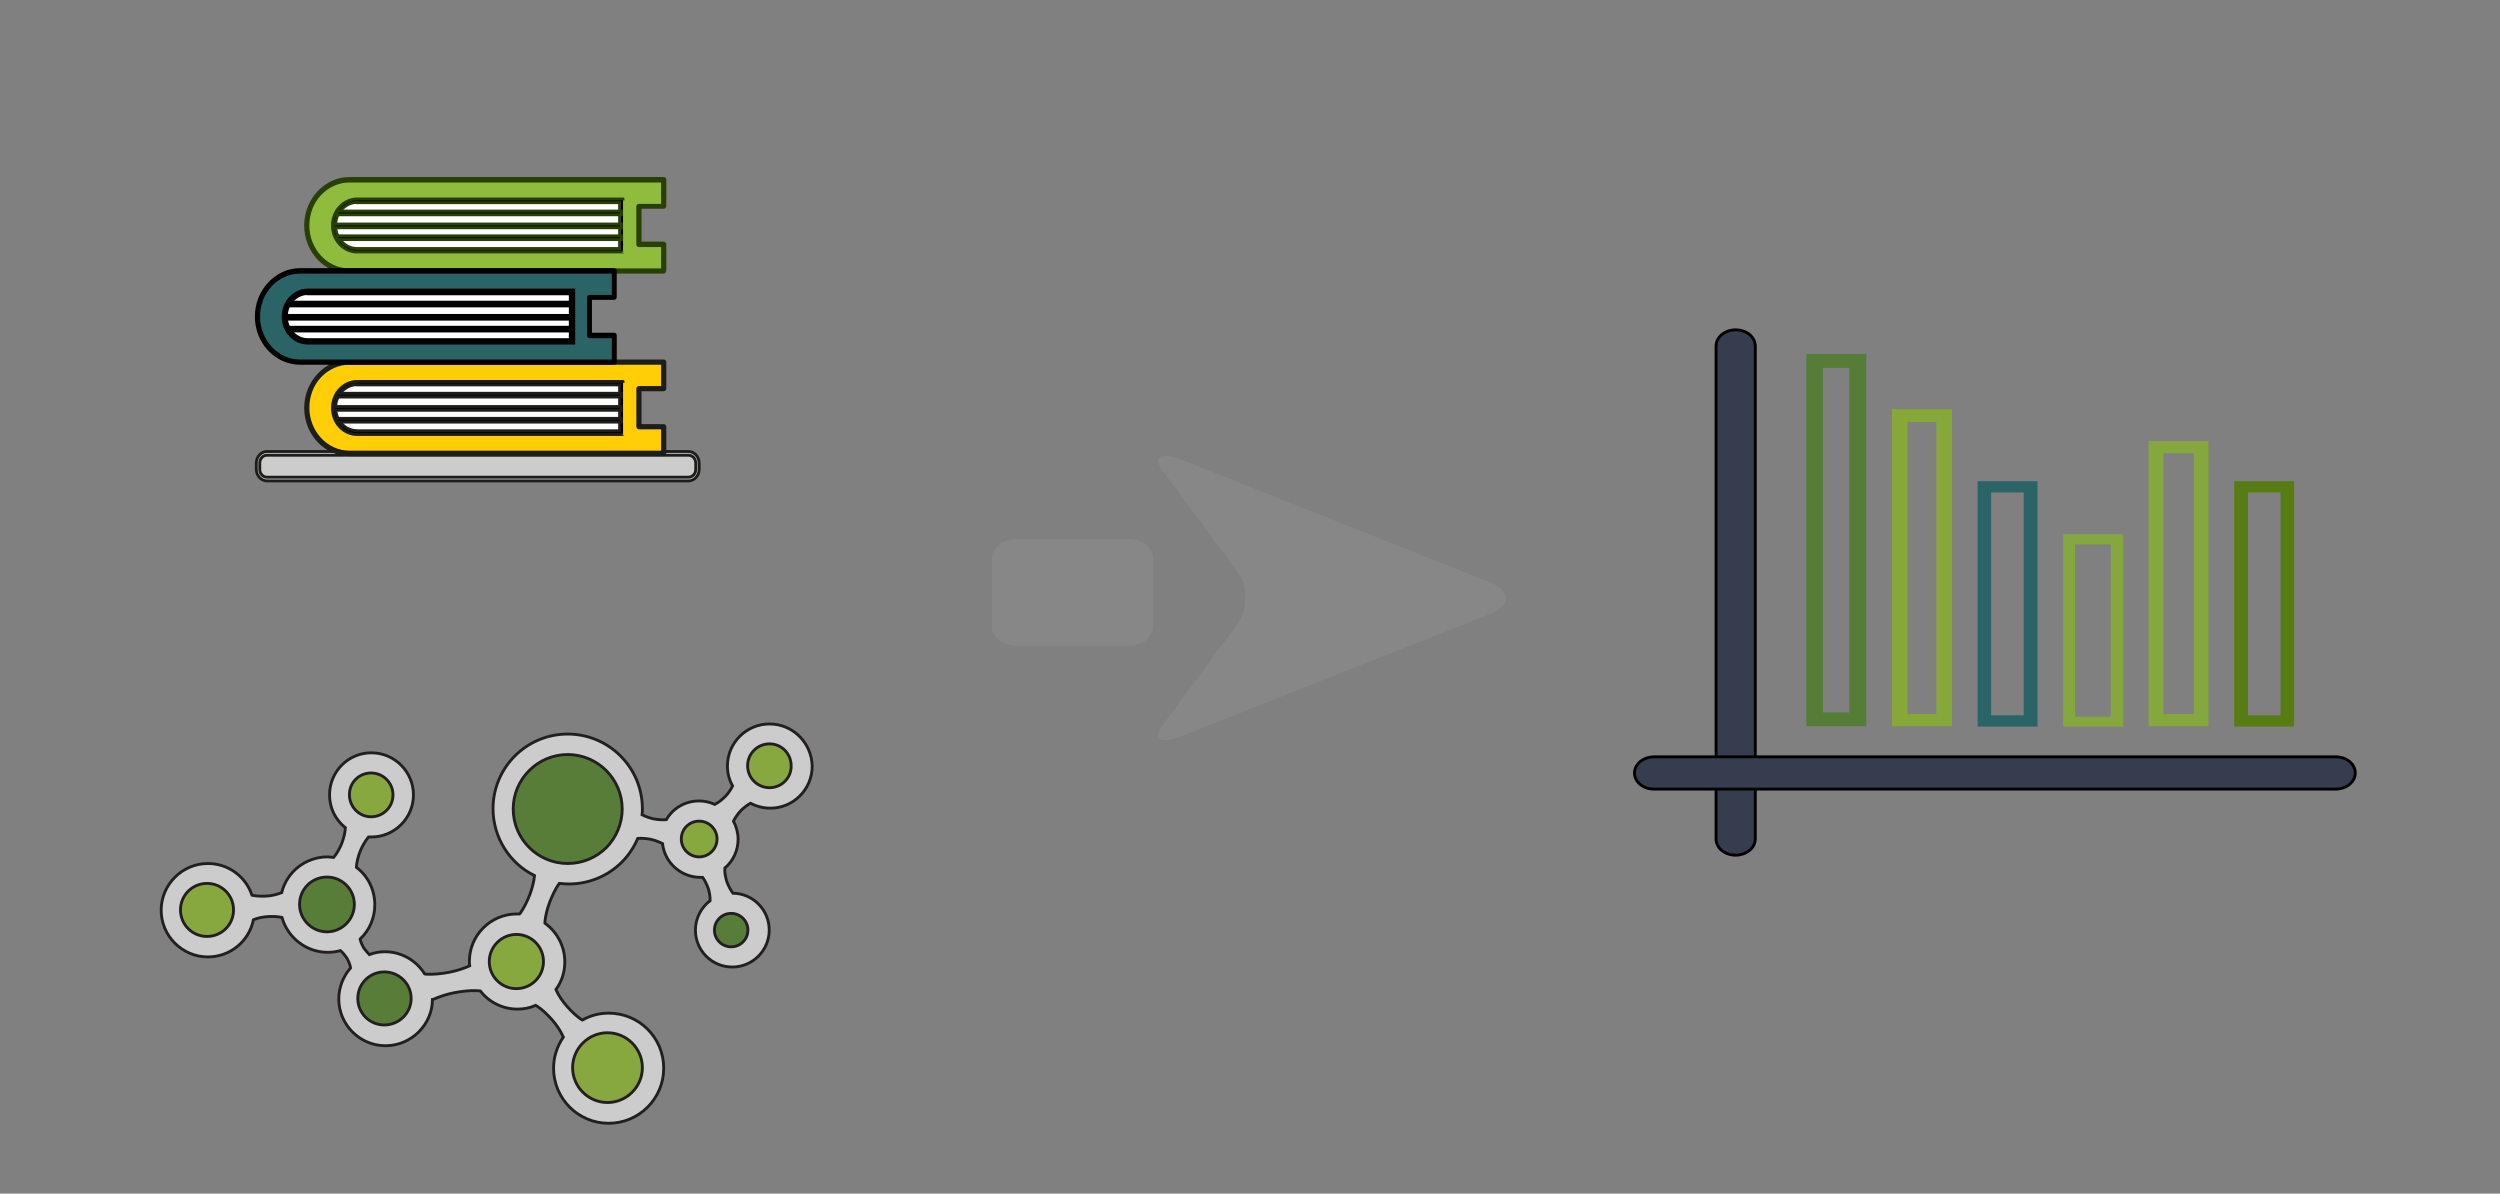 <?xml version="1.0" encoding="utf-8"?>
<!-- Generator: Adobe Illustrator 19.1.0, SVG Export Plug-In . SVG Version: 6.00 Build 0)  -->
<svg version="1.1" id="Layer_1" xmlns="http://www.w3.org/2000/svg" xmlns:xlink="http://www.w3.org/1999/xlink" x="0px" y="0px"
	 viewBox="-227 37.4 867.1 414" style="enable-background:new -227 37.4 867.1 414;" xml:space="preserve">
<rect x="-227" y="37.4" width="867.1" height="414" fill="#808080" stroke="none"/>
<style type="text/css">
	.st0{fill:#CCCCCC;}
	.st1{fill:#CCCCCC;stroke:#1D1D1B;stroke-miterlimit:10;}
	.st2{fill:#90BC3E;}
	.st3{fill:#030303;stroke:#284004;stroke-miterlimit:10;}
	.st4{fill:#FFFFFF;stroke:#284004;stroke-miterlimit:10;}
	.st5{fill:#010101;stroke:#284004;stroke-miterlimit:10;}
	.st6{fill:#FFCE06;}
	.st7{fill:#FFCE06;stroke:#1D1D1B;stroke-miterlimit:10;}
	.st8{fill:#FFFFFF;stroke:#1D1D1B;stroke-miterlimit:10;}
	.st9{fill:#010101;stroke:#1D1D1B;stroke-miterlimit:10;}
	.st10{fill:#2B6466;stroke:#000000;stroke-miterlimit:10;}
	.st11{fill:#FFFFFF;stroke:#000000;stroke-miterlimit:10;}
	.st12{fill:#010101;stroke:#000000;stroke-miterlimit:10;}
	.st13{fill:#86A83E;}
	.st14{fill:#577D38;}
	.st15{fill:#CDCCCC;stroke:#231F20;stroke-miterlimit:10;}
	.st16{fill:#363D4F;stroke:#000000;stroke-miterlimit:10;}
	.st17{fill:#567D38;}
	.st18{fill:#85A838;}
	.st19{fill:#2B6466;}
	.st20{fill:#85A83E;}
	.st21{fill:#567C13;}
	.st22{fill:#878787;}
</style>
<g>
	<g>
		<path class="st0" d="M11,203.5h-144.6c-2.2,0-4-1.8-4-4v-1c0-2.2,1.8-4,4-4H11c2.2,0,4,1.8,4,4v1C14.9,201.8,13.1,203.5,11,203.5z
			"/>
		<path class="st1" d="M11.8,204.2h-146.2c-2,0-3.7-1.8-3.7-4V198c0-2.2,1.7-4,3.7-4H11.8c2,0,3.7,1.8,3.7,4v2.2
			C15.5,202.4,13.8,204.2,11.8,204.2z M-134.4,195.3c-1.4,0-2.5,1.2-2.5,2.7v2.2c0,1.5,1.1,2.7,2.5,2.7H11.8c1.4,0,2.5-1.2,2.5-2.7
			V198c0-1.5-1.1-2.7-2.5-2.7H-134.4z"/>
	</g>
	<g>
		<g>
			<path class="st2" d="M3.2,108.9v-9.2h-8.6H-10h-95.8c-4.1,0-7.8,1.8-10.4,4.6c-2.7,2.9-4.3,6.8-4.3,11.2
				c0,8.7,6.7,15.8,14.8,15.8h95.8h4.6h8.6v-9.2h-8.6v-13.2L3.2,108.9L3.2,108.9z"/>
			<path class="st3" d="M3.2,131.8h-109c-8.4,0-15.2-7.3-15.2-16.2c0-4.3,1.6-8.4,4.5-11.5c2.9-3.1,6.7-4.8,10.7-4.8h109
				c0.2,0,0.4,0.2,0.4,0.4v9.2c0,0.2-0.2,0.4-0.4,0.4H-5v12.4h8.2c0.2,0,0.4,0.2,0.4,0.4v9.2C3.5,131.6,3.4,131.8,3.2,131.8z
				 M-105.8,100.2c-3.8,0-7.4,1.6-10.2,4.5c-2.7,2.9-4.2,6.8-4.2,10.9c0,8.5,6.5,15.4,14.4,15.4H2.8v-8.4h-8.2
				c-0.2,0-0.4-0.2-0.4-0.4V109c0-0.2,0.2-0.4,0.4-0.4h8.2v-8.4H-105.8z"/>
		</g>
		<g>
			<g>
				<path class="st4" d="M-103.1,106.9h91.6v17.2h-91.6c-4.4,0-8.1-3.9-8.1-8.6S-107.6,106.9-103.1,106.9L-103.1,106.9z"/>
				<path class="st5" d="M-10.9,124.8h-92.2c-4.8,0-8.6-4.1-8.6-9.2s3.9-9.2,8.6-9.2h92.2C-10.9,106.4-10.9,124.8-10.9,124.8z
					 M-103.1,107.6c-4.1,0-7.5,3.6-7.5,8s3.3,8,7.5,8h91v-15.9h-91V107.6z"/>
			</g>
			<g>
				<rect x="-110.1" y="110.6" class="st5" width="98.6" height="1.3"/>
			</g>
			<g>
				<rect x="-110.1" y="119.2" class="st5" width="98.6" height="1.3"/>
			</g>
			<g>
				<rect x="-111.2" y="115.1" class="st5" width="99.7" height="1.3"/>
			</g>
		</g>
	</g>
	<g>
		<path class="st6" d="M3.2,172.2V163h-8.6H-10h-95.8c-4.1,0-7.8,1.8-10.4,4.6c-2.7,2.9-4.3,6.8-4.3,11.2c0,8.7,6.7,15.8,14.8,15.8
			h95.8h4.6h8.6v-9.2h-8.6v-13.2L3.2,172.2L3.2,172.2z"/>
		<path class="st7" d="M3.2,195.1h-109c-8.4,0-15.2-7.3-15.2-16.2c0-4.3,1.6-8.4,4.5-11.5c2.9-3.1,6.7-4.8,10.7-4.8h109
			c0.2,0,0.4,0.2,0.4,0.4v9.2c0,0.2-0.2,0.4-0.4,0.4H-5V185h8.2c0.2,0,0.4,0.2,0.4,0.4v9.2C3.5,194.9,3.4,195.1,3.2,195.1z
			 M-105.8,163.4c-3.8,0-7.4,1.6-10.2,4.5c-2.7,2.9-4.2,6.8-4.2,10.9c0,8.5,6.5,15.4,14.4,15.4H2.8v-8.4h-8.2
			c-0.2,0-0.4-0.2-0.4-0.4v-13.2c0-0.2,0.2-0.4,0.4-0.4h8.2v-8.4H-105.8z"/>
	</g>
	<g>
		<g>
			<path class="st8" d="M-103.1,170.2h91.6v17.2h-91.6c-4.4,0-8.1-3.9-8.1-8.6S-107.6,170.2-103.1,170.2L-103.1,170.2z"/>
			<path class="st9" d="M-10.9,188.1h-92.2c-4.8,0-8.6-4.1-8.6-9.2s3.9-9.2,8.6-9.2h92.2C-10.9,169.7-10.9,188.1-10.9,188.1z
				 M-103.1,170.8c-4.1,0-7.5,3.6-7.5,8s3.3,8,7.5,8h91v-15.9h-91V170.8z"/>
		</g>
		<g>
			<rect x="-110.1" y="173.8" class="st9" width="98.6" height="1.3"/>
		</g>
		<g>
			<rect x="-110.1" y="182.5" class="st9" width="98.6" height="1.3"/>
		</g>
		<g>
			<rect x="-111.2" y="178.4" class="st9" width="99.7" height="1.3"/>
		</g>
	</g>
	<g>
		<path class="st10" d="M-13.9,140.6v-9.2h-8.6h-4.6h-95.8c-4.1,0-7.8,1.8-10.4,4.6c-2.7,2.9-4.3,6.8-4.3,11.2
			c0,8.7,6.7,15.8,14.8,15.8H-27h4.6h8.6v-9.2h-8.6v-13.2L-13.9,140.6L-13.9,140.6z"/>
		<path class="st10" d="M-13.9,163.4h-109c-8.4,0-15.2-7.3-15.2-16.2c0-4.3,1.6-8.4,4.5-11.5s6.7-4.8,10.7-4.8H-14
			c0.2,0,0.4,0.2,0.4,0.4v9.2c0,0.2-0.2,0.4-0.4,0.4h-8.2v12.4h8.2c0.2,0,0.4,0.2,0.4,0.4v9.2C-13.5,163.2-13.7,163.4-13.9,163.4z
			 M-122.9,131.8c-3.8,0-7.4,1.6-10.2,4.5c-2.7,2.9-4.2,6.8-4.2,10.9c0,8.5,6.5,15.4,14.4,15.4h108.6v-8.4h-8.2
			c-0.2,0-0.4-0.2-0.4-0.4v-13.2c0-0.2,0.2-0.4,0.4-0.4h8.2v-8.4H-122.9z"/>
	</g>
	<g>
		<g>
			<path class="st11" d="M-120.2,138.6h91.6v17.2h-91.6c-4.4,0-8.1-3.9-8.1-8.6C-128.2,142.4-124.6,138.6-120.2,138.6L-120.2,138.6z
				"/>
			<path class="st12" d="M-28,156.4h-92.2c-4.8,0-8.6-4.1-8.6-9.2s3.9-9.2,8.6-9.2H-28L-28,156.4L-28,156.4z M-120.2,139.2
				c-4.1,0-7.5,3.6-7.5,8s3.3,8,7.5,8h91v-15.9h-91V139.2z"/>
		</g>
		<g>
			<rect x="-127.1" y="142.2" class="st12" width="98.6" height="1.3"/>
		</g>
		<g>
			<rect x="-127.1" y="150.9" class="st12" width="98.6" height="1.3"/>
		</g>
		<g>
			<rect x="-128.2" y="146.8" class="st12" width="99.7" height="1.3"/>
		</g>
	</g>
</g>
<g>
	<ellipse class="st13" cx="-47.9" cy="370.9" rx="9.4" ry="9.4"/>
	<ellipse class="st14" cx="-30.3" cy="317.9" rx="19.2" ry="18.9"/>
	<ellipse class="st14" cx="-93.6" cy="383.7" rx="9.4" ry="9.4"/>
	<ellipse class="st14" cx="-113.6" cy="351.1" rx="9.4" ry="9.4"/>
	<ellipse class="st13" cx="-155.2" cy="353.1" rx="9.4" ry="9.4"/>
	<ellipse class="st13" cx="39.9" cy="303.1" rx="9.4" ry="9.4"/>
	<ellipse class="st13" cx="-16.3" cy="407.7" rx="11.8" ry="12.1"/>
	<ellipse class="st13" cx="-98.3" cy="313.2" rx="7.6" ry="7.7"/>
	<ellipse class="st13" cx="15.5" cy="328.4" rx="6.2" ry="6.2"/>
	<ellipse class="st14" cx="26.6" cy="360" rx="6.2" ry="6.2"/>
	<path class="st15" d="M39.9,288.5c-8,0-14.6,6.5-14.6,14.6c0,2.4,0.6,4.8,1.8,6.9c-0.6,1.2-1.5,2.6-2.6,3.7
		c-1.1,1.1-2.4,2.1-3.6,2.7c-1.7-0.8-3.6-1.2-5.5-1.2c-4.7,0-9,2.5-11.3,6.5c-1.4,0.1-3,0-4.5-0.3c-1.3-0.3-2.7-0.8-3.9-1.4
		c0.1-0.7,0.1-1.4,0.1-2.1c0-14.3-11.6-25.9-25.9-25.9S-56,303.6-56,317.9c0,9.8,5.6,18.9,14.4,23.2c-0.2,2-0.8,4.3-1.6,6.5
		c-0.9,2.3-2,4.6-3.2,6.3c-0.1,0.2-0.2,0.3-0.4,0.5c-0.3,0-0.7,0-1,0c-9,0-16.4,7.4-16.4,16.4c0,0.5,0,1,0.1,1.6
		c-2,0.9-4.5,1.7-7,2.2c-2.6,0.5-5.4,0.8-7.6,0.7c-0.4,0-0.7,0-1-0.1c-3-4.8-8.2-7.7-13.8-7.7c-1.8,0-3.7,0.3-5.4,1
		c-0.7-0.7-1.4-1.6-2-2.4c-0.5-0.9-1-2-1.2-3c3.3-3.1,5.1-7.4,5.1-11.9c0-5.1-2.3-9.9-6.4-13c0.1-1.7,0.6-3.7,1.3-5.5
		c0.7-1.8,1.8-3.6,2.9-5c0.3,0,0.7,0,1,0c8,0,14.6-6.5,14.6-14.6c0-8-6.5-14.6-14.6-14.6c-8,0-14.5,6.5-14.5,14.6
		c0,4.5,2,8.6,5.5,11.4c-0.1,1.7-0.6,3.7-1.3,5.5c-0.7,1.8-1.7,3.5-2.8,4.8c-0.8-0.1-1.5-0.2-2.1-0.2c-7.5,0-14.1,5.1-15.9,12.4l0,0
		c-1.5,0.6-3.4,1.1-5.3,1.2c-1.8,0.1-3.6,0-5-0.3c-2.2-6.6-8.3-11-15.3-11c-8.9,0-16.2,7.3-16.2,16.2s7.3,16.2,16.2,16.2
		c7.7,0,14.3-5.4,15.8-12.9c1.4-0.6,3.3-1,5.1-1.1c1.7-0.1,3.4,0,4.8,0.3c2,7.1,8.5,12.1,15.9,12.1c1.5,0,2.9-0.2,4.4-0.6
		c0.8,0.7,1.6,1.7,2.2,2.6c0.6,1,1.1,2.2,1.3,3.4c-2.6,3-4.1,6.8-4.1,10.8c0,8.9,7.3,16.2,16.2,16.2s16.2-7.2,16.3-16
		c0.1,0,0.2-0.1,0.3-0.1c2-0.9,4.7-1.8,7.3-2.3s5.4-0.8,7.6-0.7c0.5,0,1,0.1,1.4,0.1c3.1,4,7.8,6.3,12.9,6.3c2.2,0,4.3-0.4,6.3-1.3
		c0.2,0.1,0.3,0.2,0.5,0.3c1.7,1.1,3.5,2.8,5.1,4.6c1.6,1.8,3,3.9,3.8,5.7c0.1,0.1,0.1,0.2,0.2,0.4c-2.2,3.2-3.4,6.9-3.4,10.8
		c0,10.5,8.5,19.1,19.1,19.1c10.5,0,19.1-8.5,19.1-19.1s-8.5-19.1-19.1-19.1c-3.2,0-6.3,0.8-9.1,2.4c-0.1,0-0.1-0.1-0.2-0.1
		c-1.7-1.1-3.5-2.8-5.1-4.6c-1.6-1.8-3-3.9-3.8-5.7c0-0.1-0.1-0.1-0.1-0.2c2.1-2.8,3.1-6.1,3.1-9.6c0-5.3-2.6-10.3-6.9-13.4
		c0-0.1,0-0.3,0-0.5c0.2-2.1,0.8-4.6,1.7-6.9s2-4.6,3.2-6.3l0.1-0.1c1.1,0.1,2.2,0.2,3.3,0.2c6.9,0,13.5-2.7,18.4-7.6
		c2.4-2.4,4.2-5.2,5.5-8.2c1.4-0.1,3,0,4.4,0.3c1.5,0.3,3,0.9,4.2,1.5c0.7,6.6,6.4,11.7,13.1,11.7c0.3,0,0.5,0,0.8,0
		c0.8,1.1,1.4,2.4,1.9,3.7c0.5,1.4,0.7,3,0.7,4.4c-3.2,2.4-5.1,6.2-5.1,10.2c0,7.1,5.7,12.8,12.8,12.8S39.8,367,39.8,360
		s-5.6-12.7-12.6-12.8c-0.8-1.1-1.6-2.6-2.1-4c-0.5-1.6-0.8-3.3-0.7-4.7c2.9-2.5,4.6-6.1,4.6-10c0-2.2-0.6-4.4-1.6-6.3
		c0.6-1.2,1.5-2.5,2.5-3.6c1-1,2.3-2,3.4-2.6c2.1,1.1,4.5,1.7,6.9,1.7c8,0,14.5-6.5,14.5-14.6C54.5,295,48,288.5,39.9,288.5z
		 M39.9,310.6c-4.2,0-7.6-3.4-7.6-7.6c0-4.2,3.4-7.6,7.6-7.6c4.2,0,7.5,3.4,7.5,7.6C47.5,307.2,44.1,310.6,39.9,310.6z M15.5,322.2
		c3.4,0,6.2,2.8,6.2,6.2s-2.8,6.2-6.2,6.2s-6.2-2.8-6.2-6.2S12,322.2,15.5,322.2z M26.6,365.8c-3.2,0-5.8-2.6-5.8-5.8
		c0-3.2,2.6-5.8,5.8-5.8s5.8,2.6,5.8,5.8C32.4,363.2,29.8,365.8,26.6,365.8z M-47.9,361.5c5.2,0,9.4,4.2,9.4,9.4
		c0,5.2-4.2,9.4-9.4,9.4s-9.4-4.2-9.4-9.4C-57.3,365.7-53,361.5-47.9,361.5z M-30.1,336.9c-10.4,0-18.9-8.5-18.9-18.9
		c0-10.4,8.5-18.9,18.9-18.9s18.9,8.5,18.9,18.9c0,5-2,9.8-5.5,13.4C-20.3,334.9-25,336.9-30.1,336.9z M-113.6,341.6
		c5.2,0,9.5,4.2,9.5,9.5c0,5.2-4.3,9.5-9.5,9.5s-9.5-4.3-9.5-9.5C-123.1,345.8-118.9,341.6-113.6,341.6z M-98.3,305.5
		c4.2,0,7.6,3.4,7.6,7.6c0,4.2-3.4,7.6-7.6,7.6c-4.1,0-7.5-3.4-7.5-7.6C-105.9,308.9-102.5,305.5-98.3,305.5z M-93.7,392.9
		c-5.1,0-9.2-4.1-9.2-9.2s4.1-9.2,9.2-9.2s9.3,4.1,9.3,9.2C-84.4,388.8-88.6,392.9-93.7,392.9z M-155.2,362.2
		c-5.1,0-9.2-4.1-9.2-9.2c0-5.1,4.1-9.2,9.2-9.2c5.1,0,9.2,4.1,9.2,9.2C-146,358.1-150.1,362.2-155.2,362.2z M-16.3,419.8
		c-6.6,0-12.1-5.4-12.1-12.1c0-6.6,5.4-12.1,12.1-12.1c6.6,0,12.1,5.4,12.1,12.1S-9.7,419.8-16.3,419.8z"/>
</g>
<g>
	<g>
		<g>
			<path class="st16" d="M381.8,328.4c0,3.1-3.1,5.6-6.8,5.6l0,0c-3.8,0-6.8-2.5-6.8-5.6v-171c0-3.1,3.1-5.6,6.8-5.6l0,0
				c3.8,0,6.8,2.5,6.8,5.6V328.4z"/>
		</g>
	</g>
	<g>
		<g>
			<path class="st16" d="M346.7,311.1c-3.8,0-6.8-2.5-6.8-5.6l0,0c0-3.1,3.1-5.6,6.8-5.6h236.4c3.8,0,6.8,2.5,6.8,5.6l0,0
				c0,3.1-3.1,5.6-6.8,5.6H346.7z"/>
		</g>
	</g>
	<g>
		<g>
			<path class="st17" d="M414.4,165v119.5h-9.1V165H414.4 M420.3,160.2h-20.8v129.1h20.8V160.2L420.3,160.2z"/>
		</g>
	</g>
	<g>
		<g>
			<path class="st18" d="M444.6,183.8V285h-10V183.8H444.6 M450,179.3h-20.8v110H450V179.3L450,179.3z"/>
		</g>
	</g>
	<g>
		<g>
			<path class="st19" d="M474.9,208.2v77.3h-11.3v-77.3L474.9,208.2 M479.7,204.3h-20.8v85.1h20.8V204.3L479.7,204.3z"/>
		</g>
	</g>
	<g>
		<g>
			<path class="st20" d="M505.1,226.2V286h-12.4v-59.8L505.1,226.2 M509.4,222.7h-20.8v66.7h20.8V222.7L509.4,222.7z"/>
		</g>
	</g>
	<g>
		<g>
			<path class="st20" d="M533.9,194.6v90.5h-10.5v-90.5L533.9,194.6 M539,190.4h-20.8v98.9H539V190.4L539,190.4z"/>
		</g>
	</g>
	<g>
		<g>
			<path class="st21" d="M564,208.2v77.3h-11.3v-77.3L564,208.2 M568.7,204.3h-20.8v85.1h20.8V204.3L568.7,204.3z"/>
		</g>
	</g>
</g>
<g>
	<path class="st22" d="M173,231.1c0-3.5-3.7-6.7-8.4-6.7h-39.1c-4.7,0-8.5,3.2-8.5,6.7v23.6c0,3.5,3.8,6.7,8.5,6.7h39.1
		c4.7,0,8.4-3.1,8.4-6.7V231.1z"/>
	<path class="st22" d="M289.6,250.4c7.7-3,7.7-8,0-11.1l-106.2-42.2c-7.7-3-10.9-1.5-7.2,3.5l26,35.1c3.7,5,3.7,13.1,0,18.1
		l-26,35.2c-3.7,5-0.4,6.6,7.2,3.5L289.6,250.4z"/>
</g>
</svg>
